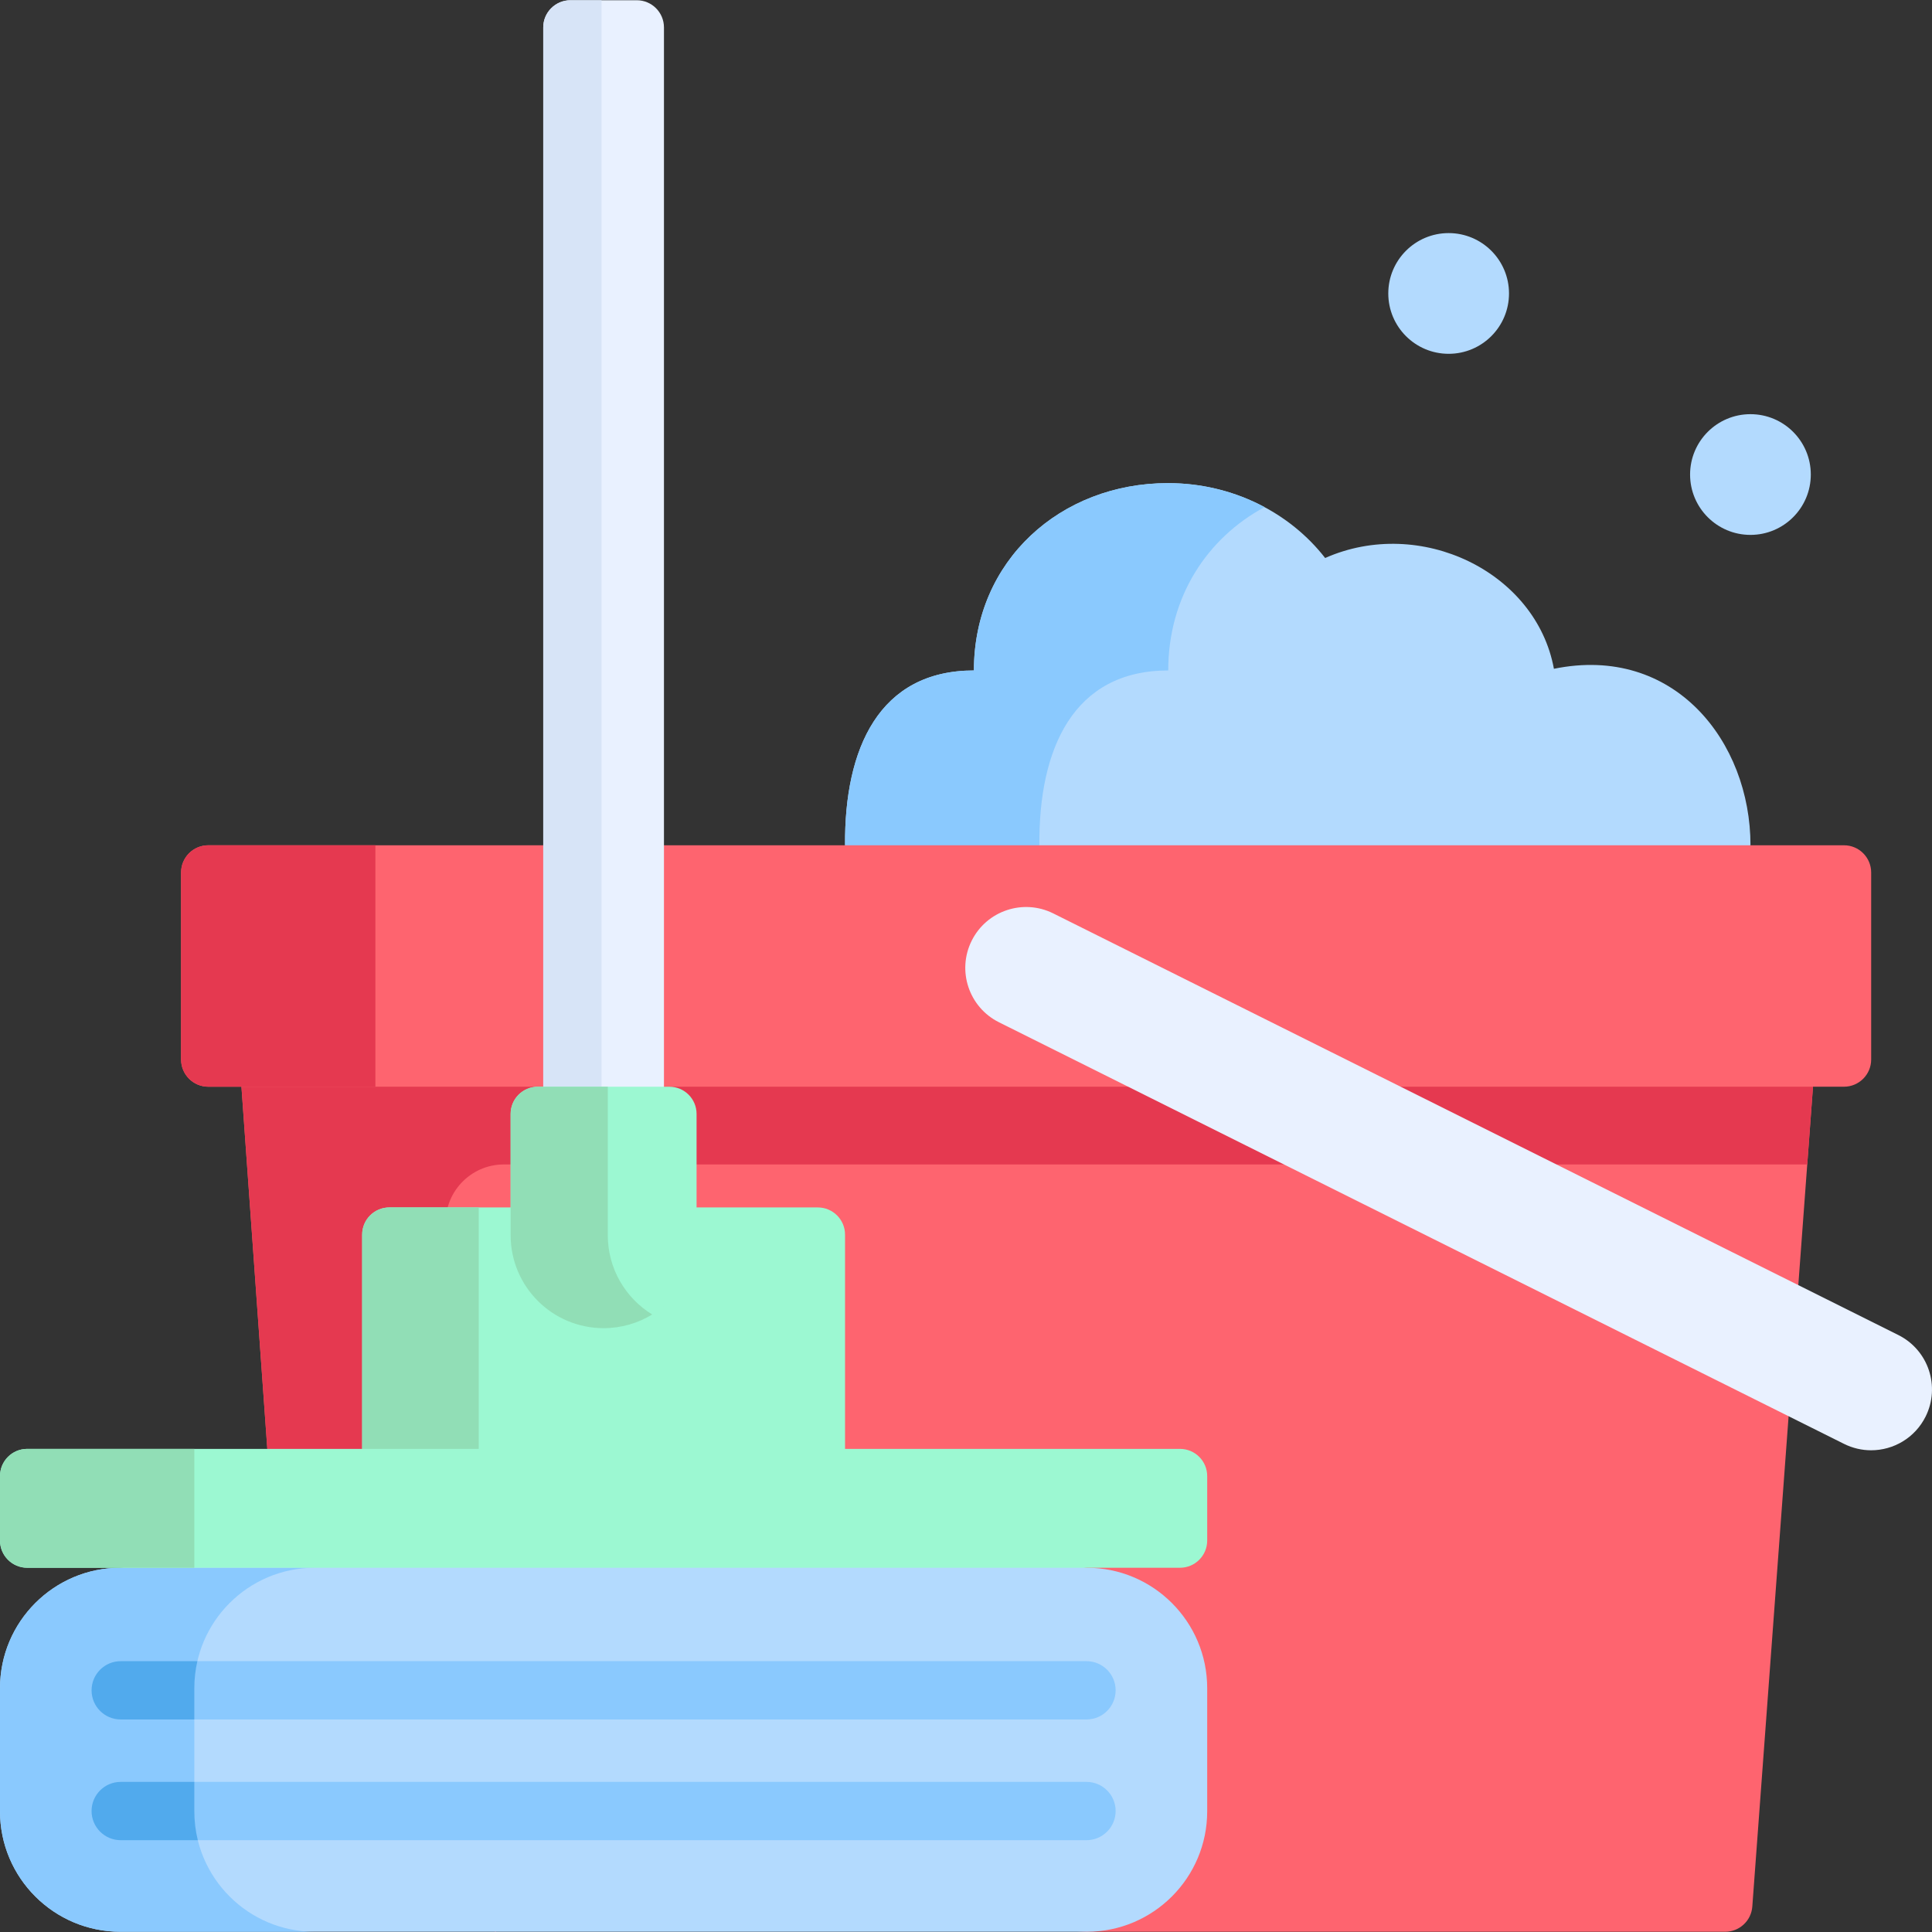 <svg id="Capa_1" enable-background="new 0 0 512 512" height="512" viewBox="0 0 512 512" width="512" xmlns="http://www.w3.org/2000/svg"><rect x="0" y="0" width="512" height="512" fill="#333333" stroke="none"/><g><g fill="#b3dafe"><circle cx="463.886" cy="125.756" r="15.996"/><circle cx="383.906" cy="77.767" r="15.996"/><path d="m258.096 177.678c0-29.134 22.994-49.646 51.414-49.646 17.143 0 32.317 7.824 41.669 19.844 25.209-11.161 55.912 3.663 60.622 29.36 31.925-6.521 52.096 19.358 52.096 46.772l-50.253 10.299h-157.833l-31.863-10.299c-.203-25.684 9.045-46.33 34.148-46.33z"/></g><path d="m309.593 177.678c0-19.452 10.251-35.059 25.522-43.285-7.539-4.046-16.281-6.361-25.605-6.361-28.42 0-51.414 20.512-51.414 49.646-25.103 0-34.351 20.646-34.148 46.33l32.115 10.299 19.382-10.299c-.203-25.684 9.045-46.33 34.148-46.33z" fill="#8ac9fe"/><path d="m480.463 287.992-16.083 217.268c-.279 3.765-3.415 6.677-7.19 6.677h-169.197l-197.713-10.299-17.187-86.121-9.109-127.525 35.501-10.299h339.563z" fill="#fe646f"/><path d="m480.463 287.992-41.415-10.299h-339.563l-35.501 10.299 9.109 127.525 17.187 86.121 41.197 10.299-13.342-186.797c-.639-8.943 6.444-16.55 15.41-16.55h345.394z" fill="#e53950"/><path d="m55.198 287.992h433.471c3.982 0 7.21-3.228 7.21-7.21v-49.565c0-3.982-3.228-7.21-7.21-7.21h-433.471c-3.982 0-7.21 3.228-7.21 7.21v49.565c0 3.982 3.228 7.21 7.21 7.21z" fill="#fe646f"/><path d="m47.988 231.217v49.565c0 3.982 3.228 7.21 7.21 7.21h44.287v-63.984h-44.287c-3.982 0-7.21 3.228-7.21 7.209z" fill="#e53950"/><path d="m31.928 511.937h256.065c17.633 0 31.928-14.295 31.928-31.928v-32.61c0-17.633-14.295-31.928-31.928-31.928l-64.048-10.299h-127.969l-64.048 10.299c-17.633 0-31.928 14.295-31.928 31.928v32.61c0 17.633 14.295 31.928 31.928 31.928z" fill="#b3dafe"/><path d="m51.497 480.009v-32.61c0-17.633 14.295-31.928 31.928-31.928h-51.497c-17.633 0-31.928 14.295-31.928 31.928v32.61c0 17.633 14.295 31.928 31.928 31.928h51.497c-17.633 0-31.928-14.295-31.928-31.928z" fill="#8ac9fe"/><g><path d="m287.93 455.677h-255.938c-4.266 0-7.725-3.458-7.725-7.725s3.458-7.725 7.725-7.725h255.938c4.267 0 7.725 3.458 7.725 7.725s-3.459 7.725-7.725 7.725z" fill="#8ac9fe"/></g><g><path d="m287.93 487.669h-255.938c-4.266 0-7.725-3.458-7.725-7.725s3.458-7.725 7.725-7.725h255.938c4.267 0 7.725 3.458 7.725 7.725s-3.459 7.725-7.725 7.725z" fill="#8ac9fe"/></g><path d="m24.267 447.953c0 4.266 3.458 7.725 7.725 7.725h19.505v-8.278c0-2.466.28-4.866.809-7.171h-20.314c-4.266-.001-7.725 3.458-7.725 7.724z" fill="#51aaed"/><path d="m51.497 472.22h-19.505c-4.266 0-7.725 3.458-7.725 7.725s3.458 7.725 7.725 7.725h20.43c-.604-2.454-.925-5.02-.925-7.66z" fill="#51aaed"/><path d="m95.976 394.268h127.969v-67.074c0-3.982-3.228-7.21-7.21-7.21h-113.549c-3.982 0-7.21 3.228-7.21 7.21z" fill="#9cf8d2"/><path d="m95.976 327.194v67.074h30.898v-74.284h-23.689c-3.981 0-7.209 3.228-7.209 7.21z" fill="#91deb6"/><path d="m143.965 298.292h31.992v-291.02c0-3.982-3.228-7.21-7.21-7.21h-17.573c-3.982 0-7.21 3.228-7.21 7.21v291.02z" fill="#e9f1ff"/><path d="m143.965 7.272v291.019h15.449v-298.228h-8.239c-3.983 0-7.21 3.228-7.21 7.209z" fill="#d7e4f7"/><g><g><path d="m495.865 384.339c5.918 0 11.614-3.271 14.436-8.926 3.974-7.966.738-17.645-7.227-21.619l-223.945-111.728c-7.966-3.973-17.646-.737-21.619 7.227-3.974 7.966-.738 17.645 7.227 21.619l223.945 111.728c2.31 1.153 4.766 1.699 7.183 1.699z" fill="#e9f1ff"/></g></g><path d="m159.961 351.976c13.607 0 24.638-11.031 24.638-24.638v-32.136c0-3.982-3.228-7.21-7.21-7.21h-34.858c-3.982 0-7.21 3.228-7.21 7.21v32.136c.001 13.607 11.032 24.638 24.64 24.638z" fill="#9cf8d2"/><path d="m161.071 327.338v-39.346h-18.539c-3.982 0-7.21 3.228-7.21 7.21v32.136c0 13.607 11.031 24.638 24.638 24.638 4.719 0 9.128-1.327 12.874-3.628-7.056-4.333-11.763-12.121-11.763-21.01z" fill="#91deb6"/><path d="m7.21 415.471h305.502c3.982 0 7.21-3.228 7.21-7.21v-17.083c0-3.982-3.228-7.21-7.21-7.21h-305.502c-3.982 0-7.21 3.228-7.21 7.21v17.083c0 3.982 3.228 7.21 7.21 7.21z" fill="#9cf8d2"/><path d="m0 391.178v17.083c0 3.982 3.228 7.21 7.21 7.21h44.287v-31.503h-44.287c-3.982.001-7.21 3.228-7.21 7.21z" fill="#91deb6"/></g></svg>